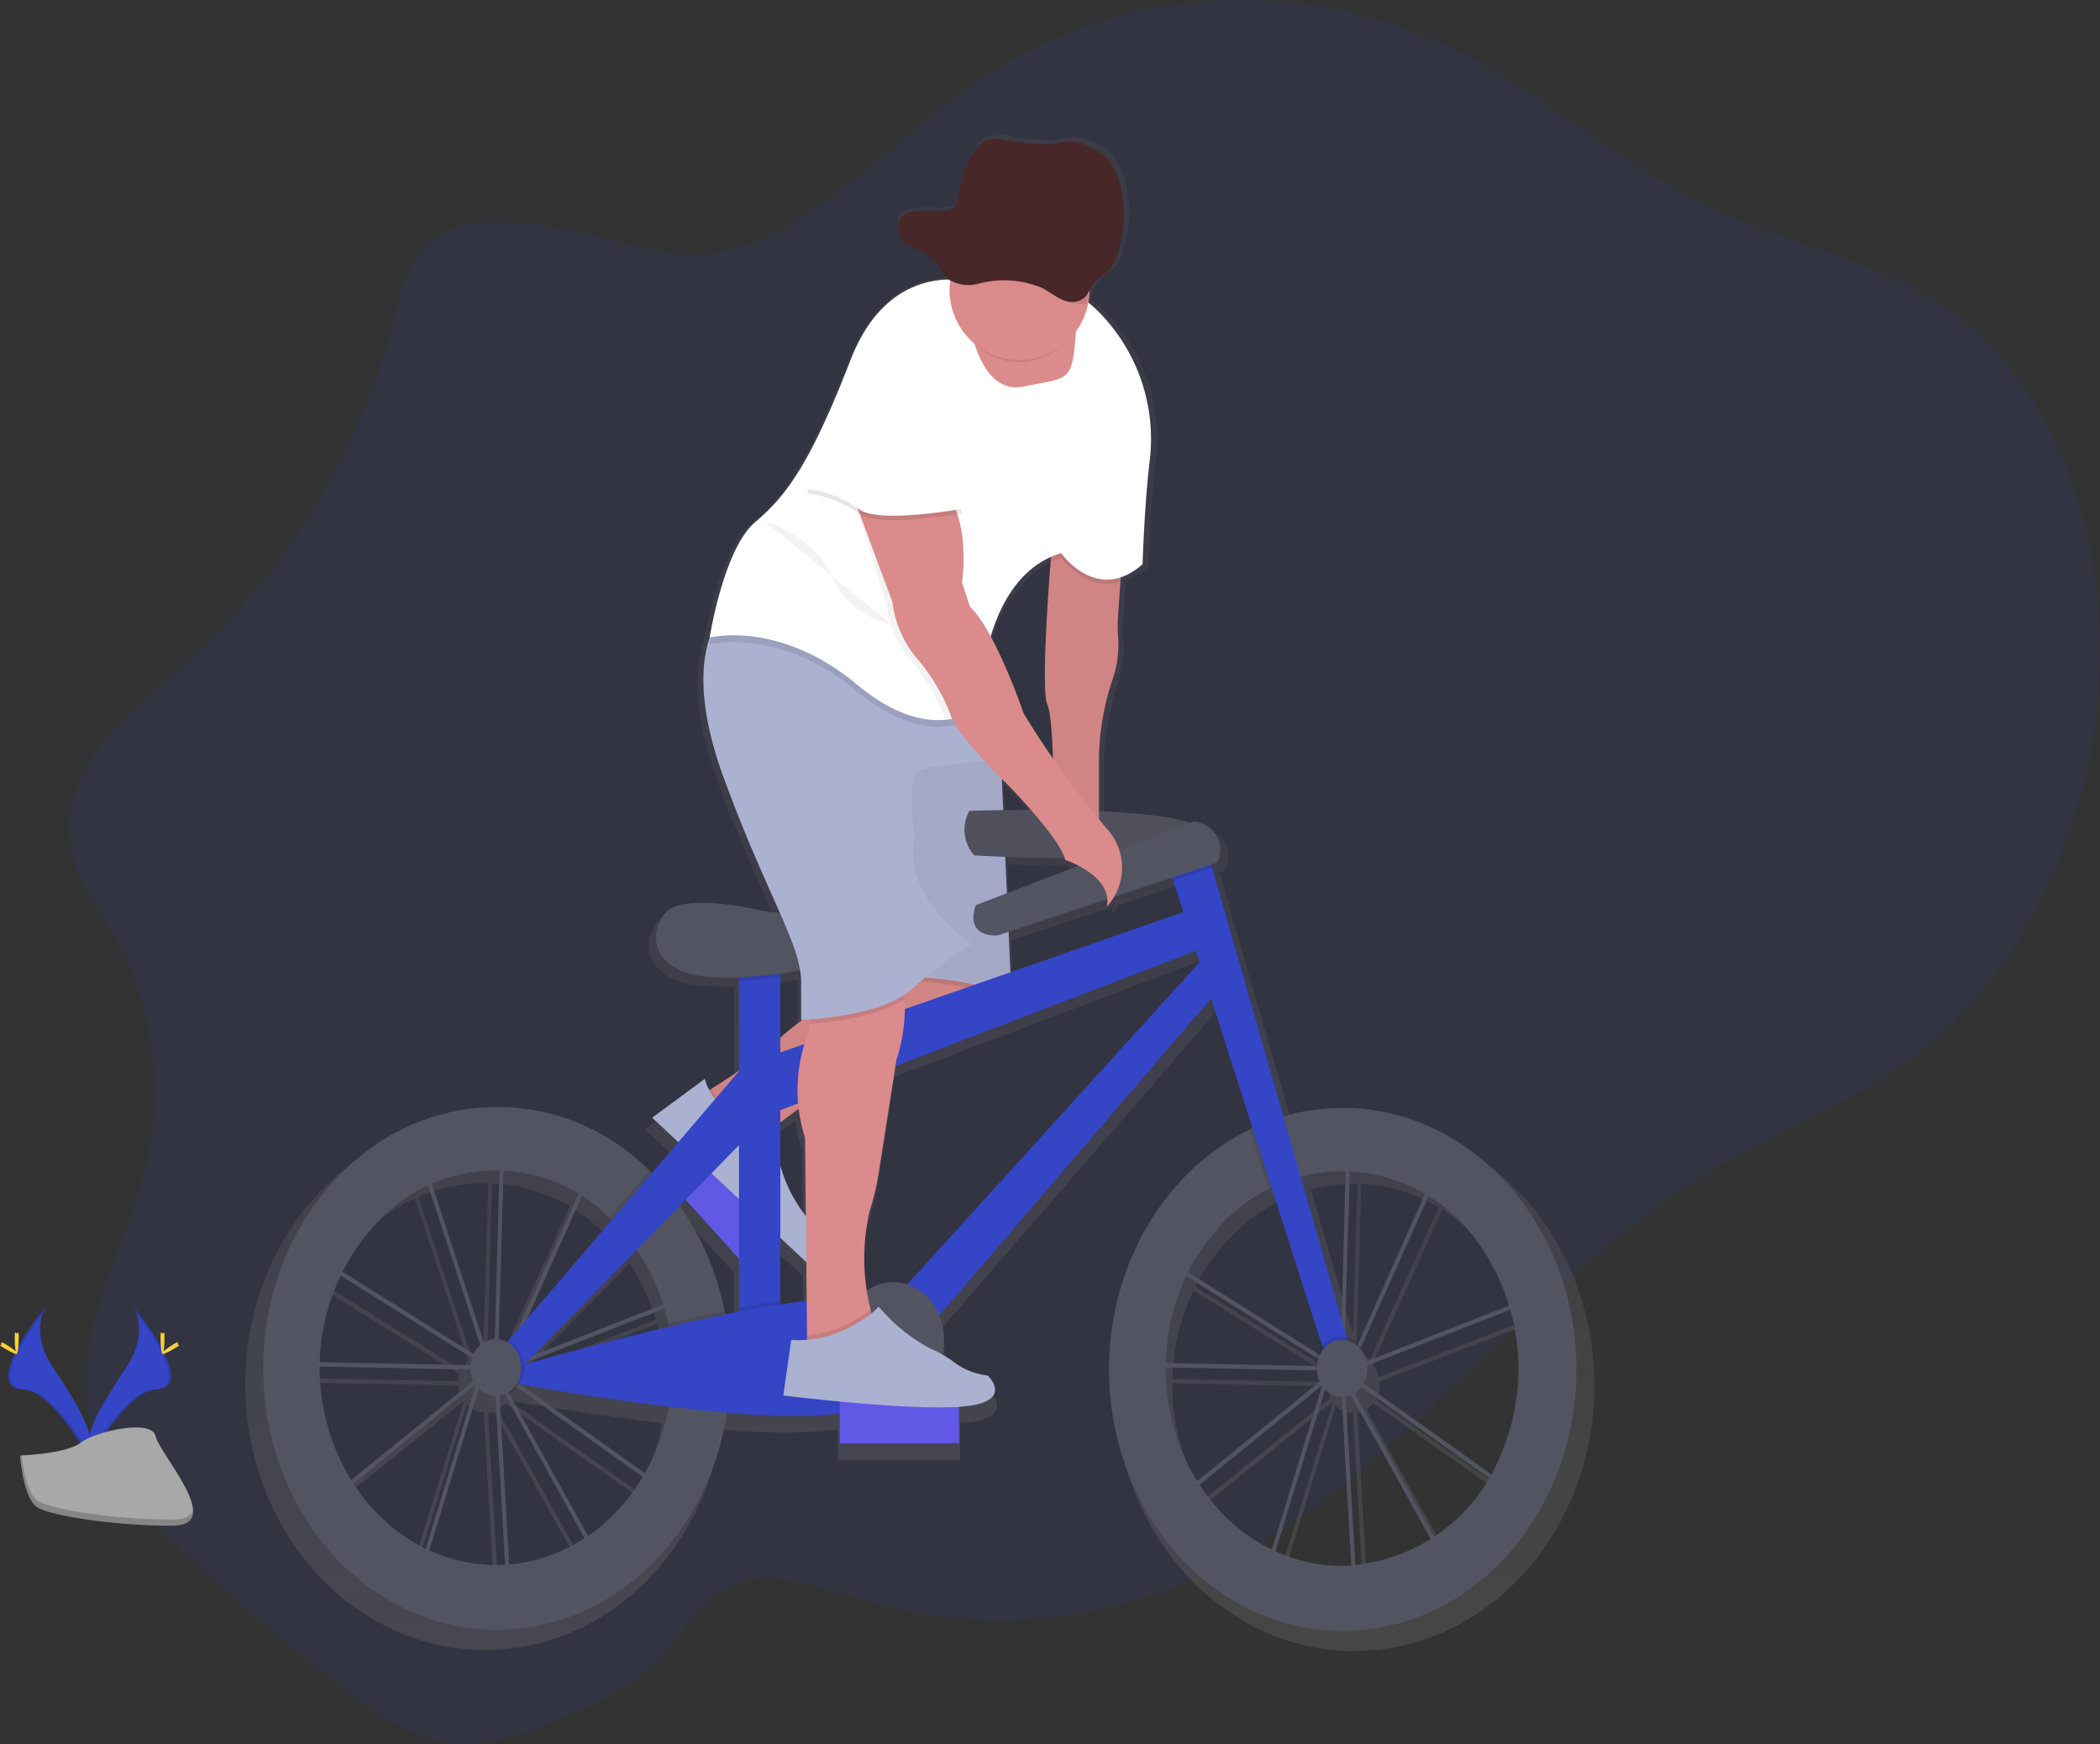 <svg xmlns="http://www.w3.org/2000/svg" xmlns:xlink="http://www.w3.org/1999/xlink" width="120.557" height="100.125" viewBox="0 0 120.557 100.125">
  <rect x="0" y="0" width="120.557" height="100.125" fill="#333333" stroke="none"/>
  <defs>
    <linearGradient id="linear-gradient" x1="0.5" y1="1" x2="0.5" gradientUnits="objectBoundingBox">
      <stop offset="0" stop-color="gray" stop-opacity="0.251"/>
      <stop offset="0.54" stop-color="gray" stop-opacity="0.122"/>
      <stop offset="1" stop-color="gray" stop-opacity="0.102"/>
    </linearGradient>
  </defs>
  <g id="Group_19" data-name="Group 19" transform="translate(0.007 0.002)">
    <path id="Path_183" data-name="Path 183" d="M126,72.231a8.883,8.883,0,0,0-1.134,3.162,41.158,41.158,0,0,1-13.58,21.495c-2.574,2.2-5.707,5.148-5.144,9.091.3,2.117,1.633,3.676,2.622,5.4a18.475,18.475,0,0,1,1.758,12.842c-1.124,4.918-4.265,9.508-3.293,14.481.6,3.061,2.635,5.24,4.592,7.112q4.58,4.379,9.451,8.2c2.177,1.709,4.493,3.372,7.03,3.589,2.234.191,4.423-.759,6.544-1.7a14.668,14.668,0,0,0,5.25-3.316,30.636,30.636,0,0,1,2.84-3.334c2.549-2.061,5.822-.755,8.745.128a27.5,27.5,0,0,0,20.838-2.135c10.066-5.293,17.738-16.409,27.584-22.374,4.233-2.565,8.838-4.157,12.758-7.46a25.779,25.779,0,0,0,5.608-6.791,32.111,32.111,0,0,0,4.1-18.024c-.463-6.385-3.056-12.538-7.128-16.143-4.36-3.858-9.866-4.579-14.827-6.9-5.122-2.393-9.679-6.505-14.753-9.073a27.3,27.3,0,0,0-26.019.649c-5.521,3.125-11.118,10.416-17.267,10.969C138.2,72.494,129.424,67.586,126,72.231Z" transform="translate(-102.103 -57.51)" fill="#3445c6" opacity="0.1"/>
    <path id="Path_207" data-name="Path 207" d="M887.211,610.282Z" transform="translate(-794.183 -538.528)" opacity="0.2"/>
    <path id="Path_208" data-name="Path 208" d="M117.974,645.66s.955,1.4-.441,3.508-2.547,3.892-2.081,5.209c0,0,2.106-3.92,3.821-3.974S119.859,648.017,117.974,645.66Z" transform="translate(-110.315 -570.643)" fill="#3445c6"/>
    <path id="Path_209" data-name="Path 209" d="M118.394,645.66a1.819,1.819,0,0,1,.195.439c1.673,2.2,2.563,4.251.956,4.3-1.5.048-3.294,3.045-3.725,3.8a1.764,1.764,0,0,0,.051.172s2.106-3.92,3.821-3.974S120.279,648.017,118.394,645.66Z" transform="translate(-110.734 -570.643)" opacity="0.1"/>
    <path id="Path_210" data-name="Path 210" d="M152.228,657.481c0,.492-.049.893-.114.893s-.114-.4-.114-.893.062-.255.122-.255S152.228,656.99,152.228,657.481Z" transform="translate(-142.791 -580.683)" fill="#ffd037"/>
    <path id="Path_211" data-name="Path 211" d="M153.466,661.926c-.386.236-.723.383-.751.318s.26-.3.646-.534.234-.064.263,0S153.852,661.69,153.466,661.926Z" transform="translate(-143.422 -584.54)" fill="#ffd037"/>
    <path id="Path_212" data-name="Path 212" d="M77.468,645.66s-.955,1.4.441,3.508,2.547,3.892,2.081,5.208c0,0-2.106-3.92-3.821-3.975S75.583,648.017,77.468,645.66Z" transform="translate(-74.855 -570.643)" fill="#3445c6"/>
    <path id="Path_213" data-name="Path 213" d="M77.449,645.66a1.819,1.819,0,0,0-.195.439c-1.672,2.2-2.563,4.251-.96,4.3,1.5.048,3.294,3.045,3.725,3.8a1.776,1.776,0,0,1-.051.172s-2.106-3.92-3.821-3.975S75.564,648.017,77.449,645.66Z" transform="translate(-74.836 -570.643)" opacity="0.1"/>
    <path id="Path_214" data-name="Path 214" d="M78.56,657.481c0,.492.049.893.114.893s.114-.4.114-.893-.062-.255-.122-.255S78.56,656.99,78.56,657.481Z" transform="translate(-77.721 -580.683)" fill="#ffd037"/>
    <path id="Path_215" data-name="Path 215" d="M71.379,661.926c.386.236.723.383.751.318s-.26-.3-.646-.534-.234-.064-.263,0S70.992,661.69,71.379,661.926Z" transform="translate(-71.15 -584.54)" fill="#ffd037"/>
    <path id="Path_216" data-name="Path 216" d="M81.22,701.509s2.671-.092,3.475-.733,4.1-1.4,4.307-.383,4.013,5.116,1,5.143-7.005-.526-7.808-1.069S81.22,701.509,81.22,701.509Z" transform="translate(-80.078 -617.96)" fill="#a8a8a8"/>
    <path id="Path_217" data-name="Path 217" d="M90.065,716.206c-3.015.027-7.005-.526-7.809-1.073-.612-.417-.856-1.913-.937-2.6H81.23s.169,2.411.972,2.958,4.794,1.1,7.809,1.073c.871-.008,1.171-.355,1.155-.867C91.045,716.007,90.712,716.2,90.065,716.206Z" transform="translate(-80.087 -628.984)" opacity="0.2"/>
    <path id="Path_218" data-name="Path 218" d="M258.315,174.478a12.505,12.505,0,0,0-3.5.5l-4.2-14.515-.055-.189.358-.117a1.656,1.656,0,0,0-1.405-2.386l-.189.071a23.965,23.965,0,0,0-5.386-.68v-2.9a14.91,14.91,0,0,1,.758-4.654c.06-.182.114-.353.155-.517.009-.033.018-.066.026-.1l.015-.06c.01-.042.022-.085.031-.128s.014-.059.019-.089.014-.06.019-.089l.008-.042c.009-.043.017-.085.025-.128a.291.291,0,0,1,.009-.054c0-.018.013-.071.018-.107s.007-.048.01-.073.008-.054.011-.079a.252.252,0,0,1,.006-.05.732.732,0,0,0,.011-.093v-.024c0-.037.008-.074.01-.11a.313.313,0,0,0,0-.048v-.585a9.7,9.7,0,0,1-.018-1.485l.16-2.235a3.742,3.742,0,0,0,1.29-.765s.1-3.333.407-5.971a10.454,10.454,0,0,0-3.058-8.829c-.205-.19-.418-.372-.641-.542a4.919,4.919,0,0,0,.1-.548,3.31,3.31,0,0,1,.362-.583,5.433,5.433,0,0,1,.675-.51,2.936,2.936,0,0,0,.821-1.672,6.762,6.762,0,0,0-.114-3.876,3.166,3.166,0,0,0-2.888-2.142c-.385.019-.761.128-1.14.177a16.868,16.868,0,0,1-3-.323,1.555,1.555,0,0,0-.858.128,1.633,1.633,0,0,0-.516.51,5.759,5.759,0,0,0-.921,2.267c-.123.621-.123,1.184-.81,1.276-.774.108-3.258-.473-2.736,1.358.25.866,1.448.893,2.062,1.531.319.332.466.821.817,1.117l.014.01c-1.6.027-4.23.733-5.782,4.686-2.341,5.964-3.747,7.908-5.62,9.466-1.783,1.481-2.611,6.25-2.688,6.707-.494,1.394-.763,3.954.814,8.2,1.336,3.6,2.5,6.056,3.318,7.9l-.161-.017a8.272,8.272,0,0,1-1.019-.152c-1.321-.281-4.65-.867-5.546.128-1.125,1.245-.75,3.425,2.249,3.736a15.248,15.248,0,0,0,2.062.054V172.3l-.065.045h0c-.587.392-1.152.742-1.533.973l-.139.084a3.769,3.769,0,0,1-.274-.638l-3.1,2.278,1.536,1.427-1.563,1.807-.146-.147a12.97,12.97,0,0,0-9-3.709c-7.608,0-13.775,6.83-13.775,15.255s6.168,15.255,13.775,15.255c6.814,0,12.472-5.485,13.579-12.676a30.726,30.726,0,0,0,6.659.023v1.758h7.025v-2.125l.176-.013c3.161-.255,1.522-1.815,1.522-1.815a4.028,4.028,0,0,1-2.084-.846c-.2-.139-.4-.265-.608-.383a3.648,3.648,0,0,0-.163-2.276l16.022-18.495,2.448,7.577-.163.075a15.383,15.383,0,0,0-8.289,14c0,8.426,6.168,15.255,13.775,15.255s13.776-6.835,13.776-15.254S265.92,174.478,258.315,174.478Zm.734,26.691-.57-9.846a1.373,1.373,0,0,0,.309-.087l4.707,8.4a9.635,9.635,0,0,1-4.446,1.528Zm-9.188-4.7,7.209-5.787.014.02-2.957,9.552A10.709,10.709,0,0,1,249.861,196.465Zm13.29-16.955-3.956,8.754a1.459,1.459,0,0,0-.655-.4l-.1-.33.272-9.362a9.58,9.58,0,0,1,4.435,1.335Zm-4.916,7.3-2.41-8.32a9.469,9.469,0,0,1,2.442-.32h.219Zm-4.283-7.606c.054-.027.114-.051.162-.078l2.973,9.214a1.674,1.674,0,0,0-.285.459l-7.621-4.732a11.675,11.675,0,0,1,.981-1.594l.85-1.034A10.457,10.457,0,0,1,253.952,179.2Zm-4.873,5.091,7.653,4.753a1.824,1.824,0,0,0-.052.431v.065l-8.806-.173a12.437,12.437,0,0,1,1.2-5.074Zm10.684,5.213,8.437-3.256a12.617,12.617,0,0,1-1.146,9.6l-7.509-5.3a1.782,1.782,0,0,0,.228-.869q0-.089-.015-.177Zm8.369-3.5-8.413,3.247a3.625,3.625,0,0,0-.342-.777l3.989-8.838A11.361,11.361,0,0,1,268.126,186Zm-19.809-24.783.592,1.829-10.2,3.518L238.6,164.2l5.813-1.913a1.6,1.6,0,0,1-.024.436,3.849,3.849,0,0,0,.4-.559l3.467-1.14Zm-39.173,39.9-.57-9.821a1.36,1.36,0,0,0,.342-.05l4.673,8.351A9.633,9.633,0,0,1,209.149,201.114Zm-9.188-4.7,7.209-5.781.014.02-2.957,9.546A10.71,10.71,0,0,1,199.961,196.413Zm-1.991-7.1a12.436,12.436,0,0,1,1.2-5.074l7.783,4.833a1.8,1.8,0,0,0-.079.412Zm15.282-9.856-3.605,7.986-.552.638a1.366,1.366,0,0,0-.539-.112h-.022l.282-9.847A9.576,9.576,0,0,1,213.251,179.457Zm3.449,3.278a11.935,11.935,0,0,1,1.525,3.213l-7.579,2.925Zm-6.491,6.582L218.3,186.2q.114.422.21.858c.014.066.026.128.039.2-3.637.846-7.029,1.779-8.448,2.179Zm-1.91-1.344a1.382,1.382,0,0,0-.646.2l-3.065-9.272a9.492,9.492,0,0,1,3.78-.784h.219Zm-.851.344a1.631,1.631,0,0,0-.4.517l-7.76-4.823a11.679,11.679,0,0,1,.98-1.6l.853-1.038a10.4,10.4,0,0,1,3.251-2.383Zm11.115,3.591a12.179,12.179,0,0,1-1.411,3.889l-7.37-5.2C211.285,190.863,214.823,191.463,218.563,191.908Zm3.291-5.587A15.935,15.935,0,0,0,219.2,180.2l.361-.366,3.141,3.432v3.1q-.4.078-.813.161c-.013-.068-.024-.134-.038-.2Zm.851-6.519-.068-.074.068.063Zm2.437-4.494.008-.006.172-.128.076-.057.084-.062.1-.07.089-.064.108-.078.09-.064.132-.092.081-.056.141-.1a6.761,6.761,0,0,0,.383,1.684l.044,4.57a8.914,8.914,0,0,1-1.506-2.846ZM238.2,155.283c.277.275.456.446.456.446s.587.592,1.255,1.357c-.594,0-1.146,0-1.63.014Zm.2,4.547c.952.037,2.19.074,3.507.084.009.032.018.064.024.093a5.836,5.836,0,0,1,.788.339l-4.224,1.6Zm1.074-8.38a33.357,33.357,0,0,0-1.931-4.48,7.02,7.02,0,0,1,3.551-4.634l-.014.175-.007.094c-.062.8-.132,1.786-.193,2.793v.059q-.01.18-.022.361v.063l-.008.148-.008.145-.007.128-.014.255v.073q0,.11-.01.219v.085q-.006.128-.011.263v.015q-.007.147-.011.291v.043q0,.128-.009.265v.02q-.01.292-.016.57v.02c0,.185-.007.364-.009.536v.511h0v.236c0,.143.008.277.015.4v.023c.007.12.016.231.026.329v.023q.007.063.015.119v.02c.007.041.013.08.021.115v.014c.006.029.013.056.019.08l.006.022a.64.64,0,0,0,.026.073,12.691,12.691,0,0,1,.331,3.162c-1-1.452-1.74-2.639-1.74-2.639Zm-14.341,34.279v-3.677l1.532,1.421h0l.022,2.259c-.49.054-1.011.128-1.555.207Zm0-19.1c.4-.056.786-.128,1.164-.2a4.4,4.4,0,0,1,.064.959v1.945h.079a15.5,15.5,0,0,0-1.306,1.037v-3.744Zm-9.91,14.348-5.039,5.825,3.262-7.226a10.472,10.472,0,0,1,1.629,1.255C215.135,180.882,215.183,180.938,215.232,180.98Zm-17.266,8.649v-.057l8.911.176a1.786,1.786,0,0,0,.17.659l-7.218,5.795A12.338,12.338,0,0,1,197.966,189.63Zm10.4,11.519a9.5,9.5,0,0,1-3.924-.849l2.921-9.439a1.415,1.415,0,0,0,.98.427l.57,9.843C208.734,201.142,208.551,201.149,208.368,201.149Zm5.428-1.694-4.649-8.3a1.506,1.506,0,0,0,.478-.362l7.4,5.222A11.022,11.022,0,0,1,213.8,199.455Zm18.827-14.677a2.727,2.727,0,0,0-.829-.128h-.187a2.753,2.753,0,0,0-1.364.361,10.446,10.446,0,0,1,.145-4.458,15.819,15.819,0,0,0,.593-2.5l.952-6.023,17.709-6.724.217.671Zm15.243,4.9v-.057l8.837.175a5.2,5.2,0,0,0,.239.661l-7.218,5.795A12.34,12.34,0,0,1,247.866,189.682Zm10.4,11.519a9.5,9.5,0,0,1-3.924-.849l2.921-9.439a1.415,1.415,0,0,0,.98.427l.57,9.844Q258.543,201.2,258.268,201.2Zm5.429-1.693L259,191.128a1.55,1.55,0,0,0,.4-.367l7.523,5.307A11.022,11.022,0,0,1,263.7,199.508Z" transform="translate(-180.57 -110.215)" fill="url(#linear-gradient)"/>
    <path id="Path_219" data-name="Path 219" d="M657.438,596.022l-.714-12.487-.015-.027-.72.281-3.316,10.818-5.272-4.184,8.4-6.812.008-.027.048-.019.541-.44-8.8-5.524-2.158,2.653.342,2.487,10.122.2v.255l-10.313-.207-.388-2.82,2.951-3.629,4.413-5.761.079.238.935-1.148,3.481.7v-.154l.228.008v.193l5.17,1.036-4.825,10.8-.7.57v.135l11.148-4.347-1.323,11.634-9.461-6.744-.333-.209,5.578,10.063Zm-.456-12.033.667,11.656,4.565-2.217Zm-9.184,6.434,4.763,3.779,3.116-10.171Zm9.383-7.1.238.149L666.578,590l1.231-10.825Zm-.809-.918.286.517.05-.041.342-12.057-3.39-.681-.93,1.148Zm-8.593-4.981,8.53,5.357-.148-.272-3.6-11-4.24,5.214Zm9.5-6.555-.342,11.823.515-.418,4.663-10.436Z" transform="translate(-579.775 -504.52)" fill="#535461"/>
    <path id="Path_220" data-name="Path 220" d="M231.239,595.6l-.715-12.492-.015-.027-.72.281-3.315,10.823-5.272-4.182,8.4-6.812.008-.027.048-.019.541-.44-8.8-5.524-2.157,2.653.342,2.487,10.124.207v.255l-10.313-.207-.39-2.824,2.952-3.63,4.417-5.765.079.239.935-1.148,3.472.7v-.154l.228.008v.193l5.17,1.036-4.82,10.792-.7.57v.135l11.147-4.347-1.323,11.634-9.46-6.744-.333-.209,5.578,10.061Zm-.456-12.033.667,11.656,4.565-2.217ZM221.6,590l4.763,3.779,3.116-10.171Zm9.383-7.1.238.149,9.158,6.531,1.231-10.825Zm-.809-.918.286.517.05-.041.342-12.057-3.39-.679-.93,1.148Zm-8.6-4.982,8.53,5.357-.148-.272-3.6-11L222.12,576.3Zm9.506-6.555-.342,11.827.515-.418,4.663-10.436Z" transform="translate(-202.154 -504.153)" fill="#535461"/>
    <path id="Path_265" data-name="Path 265" d="M0,0,7.241.407l.129,2.3L.129,2.3Z" transform="translate(39.237 65.324) rotate(44.62)" fill="#6c63ff"/>
    <path id="Path_266" data-name="Path 266" d="M0,0,7.241.407l.129,2.3L.129,2.3Z" transform="translate(39.237 65.324) rotate(44.62)" opacity="0.1"/>
    <path id="Path_221" data-name="Path 221" d="M425.63,498.06a28.419,28.419,0,0,0,3.918-2.742,15.068,15.068,0,0,1,2.112-1.726l3.545-2.415,7.409-.638.342,1.4s.57,2.041-5.129,3.827a22.511,22.511,0,0,0-8.549,4.592S425.63,501.759,425.63,498.06Z" transform="translate(-385.232 -435.309)" fill="#db8b8b"/>
    <path id="Path_222" data-name="Path 222" d="M429.579,549.614c-.2.172-.3.272-.3.272s-3.647,1.4-3.647-2.3c0,0,.177-.1.456-.279a3.1,3.1,0,0,0,2.688,1.682h.386Z" transform="translate(-385.232 -484.837)" opacity="0.1"/>
    <path id="Path_223" data-name="Path 223" d="M442.848,492.612c-.317.751-1.41,1.986-5.022,3.117a23.733,23.733,0,0,0-8.247,4.32c-.2.172-.3.272-.3.272s-3.647,1.4-3.647-2.3c0,0,.177-.1.456-.279a23.787,23.787,0,0,0,3.458-2.468,15.019,15.019,0,0,1,2.112-1.726l3.545-2.415,1.32-.114,6.089-.524.342,1.4A1.148,1.148,0,0,1,442.848,492.612Z" transform="translate(-385.232 -435.274)" opacity="0.05"/>
    <path id="Path_224" data-name="Path 224" d="M402.651,543l-3.021,2.232,8.845,8.291s1.3-.893.616-1.913a8.423,8.423,0,0,1-2.394-5.23l-.684-1.02h-.386A3.2,3.2,0,0,1,402.65,543Z" transform="translate(-362.195 -481.074)" fill="#abb1d1"/>
    <path id="Path_225" data-name="Path 225" d="M527.534,492.612c-1.824-.986-6.276-1.092-6.276-1.092l-.048-.5,6.089-.524.342,1.4A1.17,1.17,0,0,1,527.534,492.612Z" transform="translate(-469.917 -435.274)" opacity="0.1"/>
    <path id="Path_226" data-name="Path 226" d="M511,400.531s5.357.128,6.725,1.4l-.684-15.434H509.63Z" transform="translate(-459.657 -344.539)" fill="#abb1d1"/>
    <path id="Path_227" data-name="Path 227" d="M511,400.031s5.357.128,6.725,1.4L517.039,386H509.63Z" transform="translate(-459.657 -344.103)" opacity="0.05"/>
    <path id="Path_228" data-name="Path 228" d="M643.126,556.12a12.063,12.063,0,0,0-3.58.541,12.262,12.262,0,0,0-1.762.7c-6.311,3.061-9.53,10.968-7.454,18.306s8.776,11.73,15.512,10.168,11.324-8.571,10.624-16.229S650,556.123,643.125,556.12Zm-.046,26.287c-4.763,0-8.881-3.717-9.893-8.926s1.355-10.5,5.687-12.717a9.33,9.33,0,0,1,1.66-.659,9.514,9.514,0,0,1,10.336,3.729,12.427,12.427,0,0,1,1.377,12.054,10.115,10.115,0,0,1-9.165,6.519Z" transform="translate(-566.043 -492.524)" fill="#535461"/>
    <path id="Path_229" data-name="Path 229" d="M557.018,422.045s13.41-.51,13.683,1.43-13.41,1.122-13.41,1.122A2.225,2.225,0,0,1,557.018,422.045Z" transform="translate(-501.373 -375.498)" fill="#535461"/>
    <path id="Path_230" data-name="Path 230" d="M557.018,422.045s13.41-.51,13.683,1.43-13.41,1.122-13.41,1.122A2.225,2.225,0,0,1,557.018,422.045Z" transform="translate(-501.373 -375.498)" opacity="0.05"/>
    <circle id="Ellipse_28" data-name="Ellipse 28" transform="translate(46.705 87.893)" fill="none" stroke="#c1272d" stroke-miterlimit="10" stroke-width="1"/>
    <path id="Path_300" data-name="Path 300" d="M0,0H2.372V23.071H0Z" transform="translate(42.417 54.307)" fill="#3445c6"/>
    <path id="Path_231" data-name="Path 231" d="M445.712,483.28v1.777a22.2,22.2,0,0,1-2.372.216V483.28Z" transform="translate(-400.923 -428.975)" opacity="0.1"/>
    <path id="Path_232" data-name="Path 232" d="M408.5,464.387a7.974,7.974,0,0,1-.992-.149c-1.286-.276-4.527-.853-5.4.128-1.094,1.224-.729,3.369,2.19,3.675s7.937-.51,8.941-1.736A8.567,8.567,0,0,0,408.5,464.387Z" transform="translate(-363.89 -411.994)" fill="#535461"/>
    <path id="Path_233" data-name="Path 233" d="M387.4,416.047l24.9-8.677.821,2.144-25.543,9.8Z" transform="translate(-343.25 -355.411)" fill="#3445c6"/>
    <path id="Path_234" data-name="Path 234" d="M452.23,447.185l17.971-19.8,1,1.633-17.151,20.009Z" transform="translate(-400.69 -372.869)" fill="#3445c6"/>
    <path id="Path_235" data-name="Path 235" d="M703.359,563.8a9.325,9.325,0,0,0-1.66.659l-1.09-3.407a12.261,12.261,0,0,1,1.762-.7Z" transform="translate(-628.869 -496.214)" opacity="0.1"/>
    <path id="Path_236" data-name="Path 236" d="M598.072,405.756l-1.277.816-8.907-27.848-.4-1.246,2.1-1.328.525,1.834Z" transform="translate(-520.533 -328.174)" fill="#3445c6"/>
    <path id="Path_237" data-name="Path 237" d="M590.114,377.984l-2.225.74-.4-1.246,2.1-1.328Z" transform="translate(-520.533 -328.174)" opacity="0.1"/>
    <path id="Path_238" data-name="Path 238" d="M561.581,432.058l12.5-4.8a1.626,1.626,0,0,1,1.368,2.348l-12.588,4.185S560.944,434,561.581,432.058Z" transform="translate(-505.572 -380.1)" fill="#535461"/>
    <path id="Path_239" data-name="Path 239" d="M230.137,567.422a15.739,15.739,0,0,0-2.7-6.2,14.521,14.521,0,0,0-1.615-1.857,12.31,12.31,0,0,0-16.389-.985c-5.026,3.888-7.068,11.086-4.966,17.505s7.815,10.439,13.9,9.774,10.991-5.845,11.942-12.6a16.969,16.969,0,0,0,.162-2.337A16.712,16.712,0,0,0,230.137,567.422Zm-13.13,14.585c-4.257,0-8.056-2.992-9.5-7.473a12.2,12.2,0,0,1,3.039-12.545,9.267,9.267,0,0,1,11.575-1.079,11.845,11.845,0,0,1,4.851,11.809C226.087,578.1,221.9,582.009,217.007,582.008Z" transform="translate(-188.549 -492.176)" fill="#535461"/>
    <path id="Path_240" data-name="Path 240" d="M411.075,650.782a16.956,16.956,0,0,1-.161,2.334c-1.095-.086-2.225-.213-3.333-.341a12.76,12.76,0,0,0-.09-4.577c1.079-.255,2.182-.5,3.258-.719A16.709,16.709,0,0,1,411.075,650.782Z" transform="translate(-369.159 -572.231)" opacity="0.1"/>
    <path id="Path_241" data-name="Path 241" d="M445.712,642.89V645.6H443.34v-2.3C444.161,643.148,444.959,643.006,445.712,642.89Z" transform="translate(-400.923 -568.226)" opacity="0.1"/>
    <path id="Path_242" data-name="Path 242" d="M326.881,645.928s19.158-5.612,20.708-3.471,3.193,5-1.638,6.022-19.432-1.736-19.432-1.736Z" transform="translate(-297.419 -567.424)" fill="#3445c6"/>
    <path id="Path_243" data-name="Path 243" d="M382.129,586.177l-2.435,2.494a10.907,10.907,0,0,0-1.454-1.694l2.273-2.657A14.524,14.524,0,0,1,382.129,586.177Z" transform="translate(-343.243 -517.127)" opacity="0.1"/>
    <path id="Path_244" data-name="Path 244" d="M252.94,492.142,267.262,475.4l.457,3.879-14.049,14.394Z" transform="translate(-224.115 -414.764)" fill="#3445c6"/>
    <ellipse id="Ellipse_29" data-name="Ellipse 29" cx="1.46" cy="1.634" rx="1.46" ry="1.634" transform="translate(27.182 76.867)" opacity="0.1"/>
    <ellipse id="Ellipse_30" data-name="Ellipse 30" cx="1.46" cy="1.634" rx="1.46" ry="1.634" transform="translate(26.999 76.867)" fill="#535461"/>
    <ellipse id="Ellipse_31" data-name="Ellipse 31" cx="1.46" cy="1.634" rx="1.46" ry="1.634" transform="translate(75.486 76.714)" opacity="0.1"/>
    <ellipse id="Ellipse_32" data-name="Ellipse 32" cx="1.46" cy="1.634" rx="1.46" ry="1.634" transform="translate(75.578 76.918)" fill="#535461"/>
    <ellipse id="Ellipse_33" data-name="Ellipse 33" cx="2.919" cy="3.267" rx="2.919" ry="3.267" transform="translate(48.164 73.601)" opacity="0.1"/>
    <ellipse id="Ellipse_34" data-name="Ellipse 34" cx="2.919" cy="3.267" rx="2.919" ry="3.267" transform="translate(48.347 73.601)" fill="#535461"/>
    <path id="Path_267" data-name="Path 267" d="M1.275.052h0a.722.722,0,0,1,.764.79L1.819,5.006a.937.937,0,0,1-.852.879h0A.722.722,0,0,1,.2,5.094L.422.93A.937.937,0,0,1,1.275.052Z" transform="matrix(0.801, -0.599, 0.599, 0.801, 49.434, 77.346)" fill="#6c63ff"/>
    <path id="Path_245" data-name="Path 245" d="M601.867,296.648l-.271,3.841a9.649,9.649,0,0,0,.017,1.46,6.042,6.042,0,0,1-.376,2.33,14.807,14.807,0,0,0-.737,4.579v4.371l-2.622-.51s.114-6.122-.342-7.143.342-10.077.342-10.077Z" transform="translate(-537.419 -265.146)" fill="#db8b8b"/>
    <path id="Path_246" data-name="Path 246" d="M601.743,298.551l-.137,1.938a9.632,9.632,0,0,0,.018,1.459,6.051,6.051,0,0,1-.376,2.332,14.809,14.809,0,0,0-.737,4.579v4.371l-2.622-.51s.114-6.122-.342-7.143c-.323-.723-.017-5.477.189-8.19.086-1.116.153-1.886.153-1.886l3.989,1.148Z" transform="translate(-537.429 -265.146)" opacity="0.05"/>
    <path id="Path_247" data-name="Path 247" d="M478.52,484.633l-.986,6.275a15.7,15.7,0,0,1-.57,2.462,12.227,12.227,0,0,0,.072,5.6c.124.6.228.974.228.974l-2.964,1.786-.912-.765v-.51l-.114-11.352a8.92,8.92,0,0,1,0-5.485,4.724,4.724,0,0,0,.271-1.048,31.717,31.717,0,0,0,.3-3.288s1.824-3.444,3.989-1.148a4.7,4.7,0,0,1,1.165,3.01A10.021,10.021,0,0,1,478.52,484.633Z" transform="translate(-427.064 -423.794)" fill="#db8b8b"/>
    <path id="Path_248" data-name="Path 248" d="M484.463,481.112c-1.581,1.051-4.331,1.348-5.453,1.426a31.708,31.708,0,0,0,.3-3.288s1.824-3.444,3.989-1.148A4.7,4.7,0,0,1,484.463,481.112Z" transform="translate(-432.527 -423.768)" opacity="0.1"/>
    <path id="Path_249" data-name="Path 249" d="M440.818,352.505a20.857,20.857,0,0,0-3.419,2.551c-1.824,1.658-6.383,1.786-6.383,1.786v-1.913c.114-2.3-1.824-4.847-4.445-11.99-1.674-4.561-1.211-7.143-.657-8.418a3.051,3.051,0,0,1,.657-1.02l14.248,3.061.509,1.709,1.086,3.648s-3.989.255-4.673.638-.228,3.827-.228,3.827C436.829,349.954,440.818,352.505,440.818,352.505Z" transform="translate(-385.032 -298.299)" fill="#abb1d1"/>
    <path id="Path_250" data-name="Path 250" d="M604.432,296.648l-.134,1.9c-1.983.638-3.4-1.393-3.4-1.393a4.851,4.851,0,0,0-.609.228c.086-1.116.153-1.886.153-1.886Z" transform="translate(-539.984 -265.146)" opacity="0.1"/>
    <path id="Path_251" data-name="Path 251" d="M444.185,338.27c-.054.6-.054.969-.054.969s-2.622,2.423-7.067-1.276-8.435-2.679-8.435-2.679.047-.3.141-.765a3.051,3.051,0,0,1,.656-1.02l14.248,3.061Z" transform="translate(-387.89 -298.299)" opacity="0.1"/>
    <path id="Path_252" data-name="Path 252" d="M453.875,191.292c-.3,2.6-.4,5.867-.4,5.867-2.622,2.3-4.673-.638-4.673-.638-2.476.744-3.639,3.168-4.188,5.284a15.685,15.685,0,0,0-.486,3.517,3.594,3.594,0,0,1-1.97.765c-1.207.114-2.937-.239-5.1-2.041-4.445-3.7-8.435-2.679-8.435-2.679s.8-5.1,2.622-6.633,3.192-3.444,5.471-9.311,6.953-4.464,6.953-4.464.228-1.148,4.445,0a6.665,6.665,0,0,1,2.778,1.647A10.358,10.358,0,0,1,453.875,191.292Z" transform="translate(-387.89 -164.771)" fill="#fff"/>
    <path id="Path_253" data-name="Path 253" d="M565.74,196.878c-.006.17-.018.358-.039.569-.228,2.3-.456,2.041-2.964,2.551-1.559.318-2.37-1.14-2.76-2.288a7.912,7.912,0,0,1-.318-1.283l5.471-1.02S565.787,195.2,565.74,196.878Z" transform="translate(-503.985 -177.812)" fill="#db8b8b"/>
    <path id="Path_254" data-name="Path 254" d="M503.98,277.786a15.689,15.689,0,0,0-.486,3.517,3.594,3.594,0,0,1-1.97.765,1.283,1.283,0,0,1-.082-.255,11.082,11.082,0,0,0-1.938-3.189,6.169,6.169,0,0,1-1.368-3.189l-1.881-6.186-.627-.574s2.622-2.3,4.9-.383,1.6,5.995,1.6,5.995l.456,1.4A8.251,8.251,0,0,1,503.98,277.786Z" transform="translate(-447.253 -240.745)" opacity="0.05"/>
    <path id="Path_255" data-name="Path 255" d="M498.63,267.675l2.508,6.76a6.169,6.169,0,0,0,1.368,3.189,11.081,11.081,0,0,1,1.938,3.189c.228,1.148,3.419,4.209,3.419,4.209s2.964,3.061,3.192,4.209c0,0,2.736.893,2.394,2.679a3.3,3.3,0,0,0,0-4.464,52.445,52.445,0,0,1-4.787-6.633s-1.6-4.719-3.078-6.122l-.456-1.4s.684-4.082-1.6-5.995S498.63,267.675,498.63,267.675Z" transform="translate(-449.911 -239.872)" fill="#db8b8b"/>
    <path id="Path_256" data-name="Path 256" d="M481.505,647.878l-2.964,1.786-.912-.765v-.51a6.38,6.38,0,0,0,2.912-.983c.274-.173.531-.344.737-.495C481.4,647.5,481.505,647.878,481.505,647.878Z" transform="translate(-431.305 -571.733)" opacity="0.1"/>
    <path id="Path_257" data-name="Path 257" d="M484.925,221.962l1.6,7.015s-4.9.893-5.927,0a6.727,6.727,0,0,0-2.964-1.148s2.052-6.633,3.191-7.4S484.925,221.962,484.925,221.962Z" transform="translate(-431.305 -199.517)" opacity="0.1"/>
    <path id="Path_258" data-name="Path 258" d="M484.925,219.962l1.6,7.015s-4.9.893-5.927,0a6.727,6.727,0,0,0-2.964-1.148s2.052-6.633,3.191-7.4S484.925,219.962,484.925,219.962Z" transform="translate(-431.305 -197.772)" fill="#fff"/>
    <path id="Path_259" data-name="Path 259" d="M565.74,195.878a3.937,3.937,0,0,1-2.72,1.809,3.7,3.7,0,0,1-3.041-.977,7.911,7.911,0,0,1-.318-1.283l5.471-1.02S565.787,194.2,565.74,195.878Z" transform="translate(-503.985 -176.939)" opacity="0.1"/>
    <path id="Path_260" data-name="Path 260" d="M557.609,153.2a4.015,4.015,0,1,1-7.979,0v-.222a4.22,4.22,0,0,1,4.089-4.353A4.277,4.277,0,0,1,557.609,153.2Z" transform="translate(-495.098 -137)" fill="#db8b8b"/>
    <path id="Path_261" data-name="Path 261" d="M557.653,153.2a4.95,4.95,0,0,1-.151,1.217,1.384,1.384,0,0,1-.921-.094c-.426-.187-.792-.51-1.2-.742a5.7,5.7,0,0,0-3.8-.309,2.139,2.139,0,0,1-1.851-.245.6.6,0,0,1-.049-.048,4.22,4.22,0,0,1,4.089-4.353,4.277,4.277,0,0,1,3.89,4.575Z" transform="translate(-495.142 -137)" opacity="0.1"/>
    <path id="Path_262" data-name="Path 262" d="M523.757,125.4c.243.852,1.409.879,2.007,1.506.311.327.456.809.8,1.1a2.148,2.148,0,0,0,1.767.219,5.735,5.735,0,0,1,3.626.278c.39.208.74.5,1.147.668a1.179,1.179,0,0,0,1.242-.111c.264-.241.361-.638.6-.9a6.365,6.365,0,0,1,.657-.51,2.894,2.894,0,0,0,.8-1.645,6.684,6.684,0,0,0-.114-3.814,3.087,3.087,0,0,0-2.812-2.106c-.375.019-.741.128-1.115.173a16.693,16.693,0,0,1-2.916-.318,1.5,1.5,0,0,0-.836.128,1.6,1.6,0,0,0-.5.5,5.7,5.7,0,0,0-.9,2.23c-.114.611-.12,1.165-.789,1.259C525.66,124.169,523.243,123.6,523.757,125.4Z" transform="translate(-472.111 -111.964)" fill="#472727"/>
    <path id="Path_263" data-name="Path 263" d="M456.13,292s2.964.893,3.875,3.189a4.728,4.728,0,0,0,3.378,2.716" transform="translate(-412.255 -262.092)" opacity="0.05"/>
    <rect id="Rectangle_54" data-name="Rectangle 54" width="6.839" height="2.423" transform="translate(48.206 80.418)" fill="#6c63ff"/>
    <path id="Path_301" data-name="Path 301" d="M0,0H6.839V2.423H0Z" transform="translate(48.206 80.418)" opacity="0.1"/>
    <path id="Path_264" data-name="Path 264" d="M469.905,646.423a4.187,4.187,0,0,0,1.2-.923,10.177,10.177,0,0,0,2.92,2.39,6.621,6.621,0,0,1,1.321.735,3.938,3.938,0,0,0,2.028.833s1.6,1.531-1.482,1.786-10.258-.638-10.258-.638l.456-3.189h0A6.338,6.338,0,0,0,469.905,646.423Z" transform="translate(-420.673 -570.503)" fill="#abb1d1"/>
  </g>
</svg>
